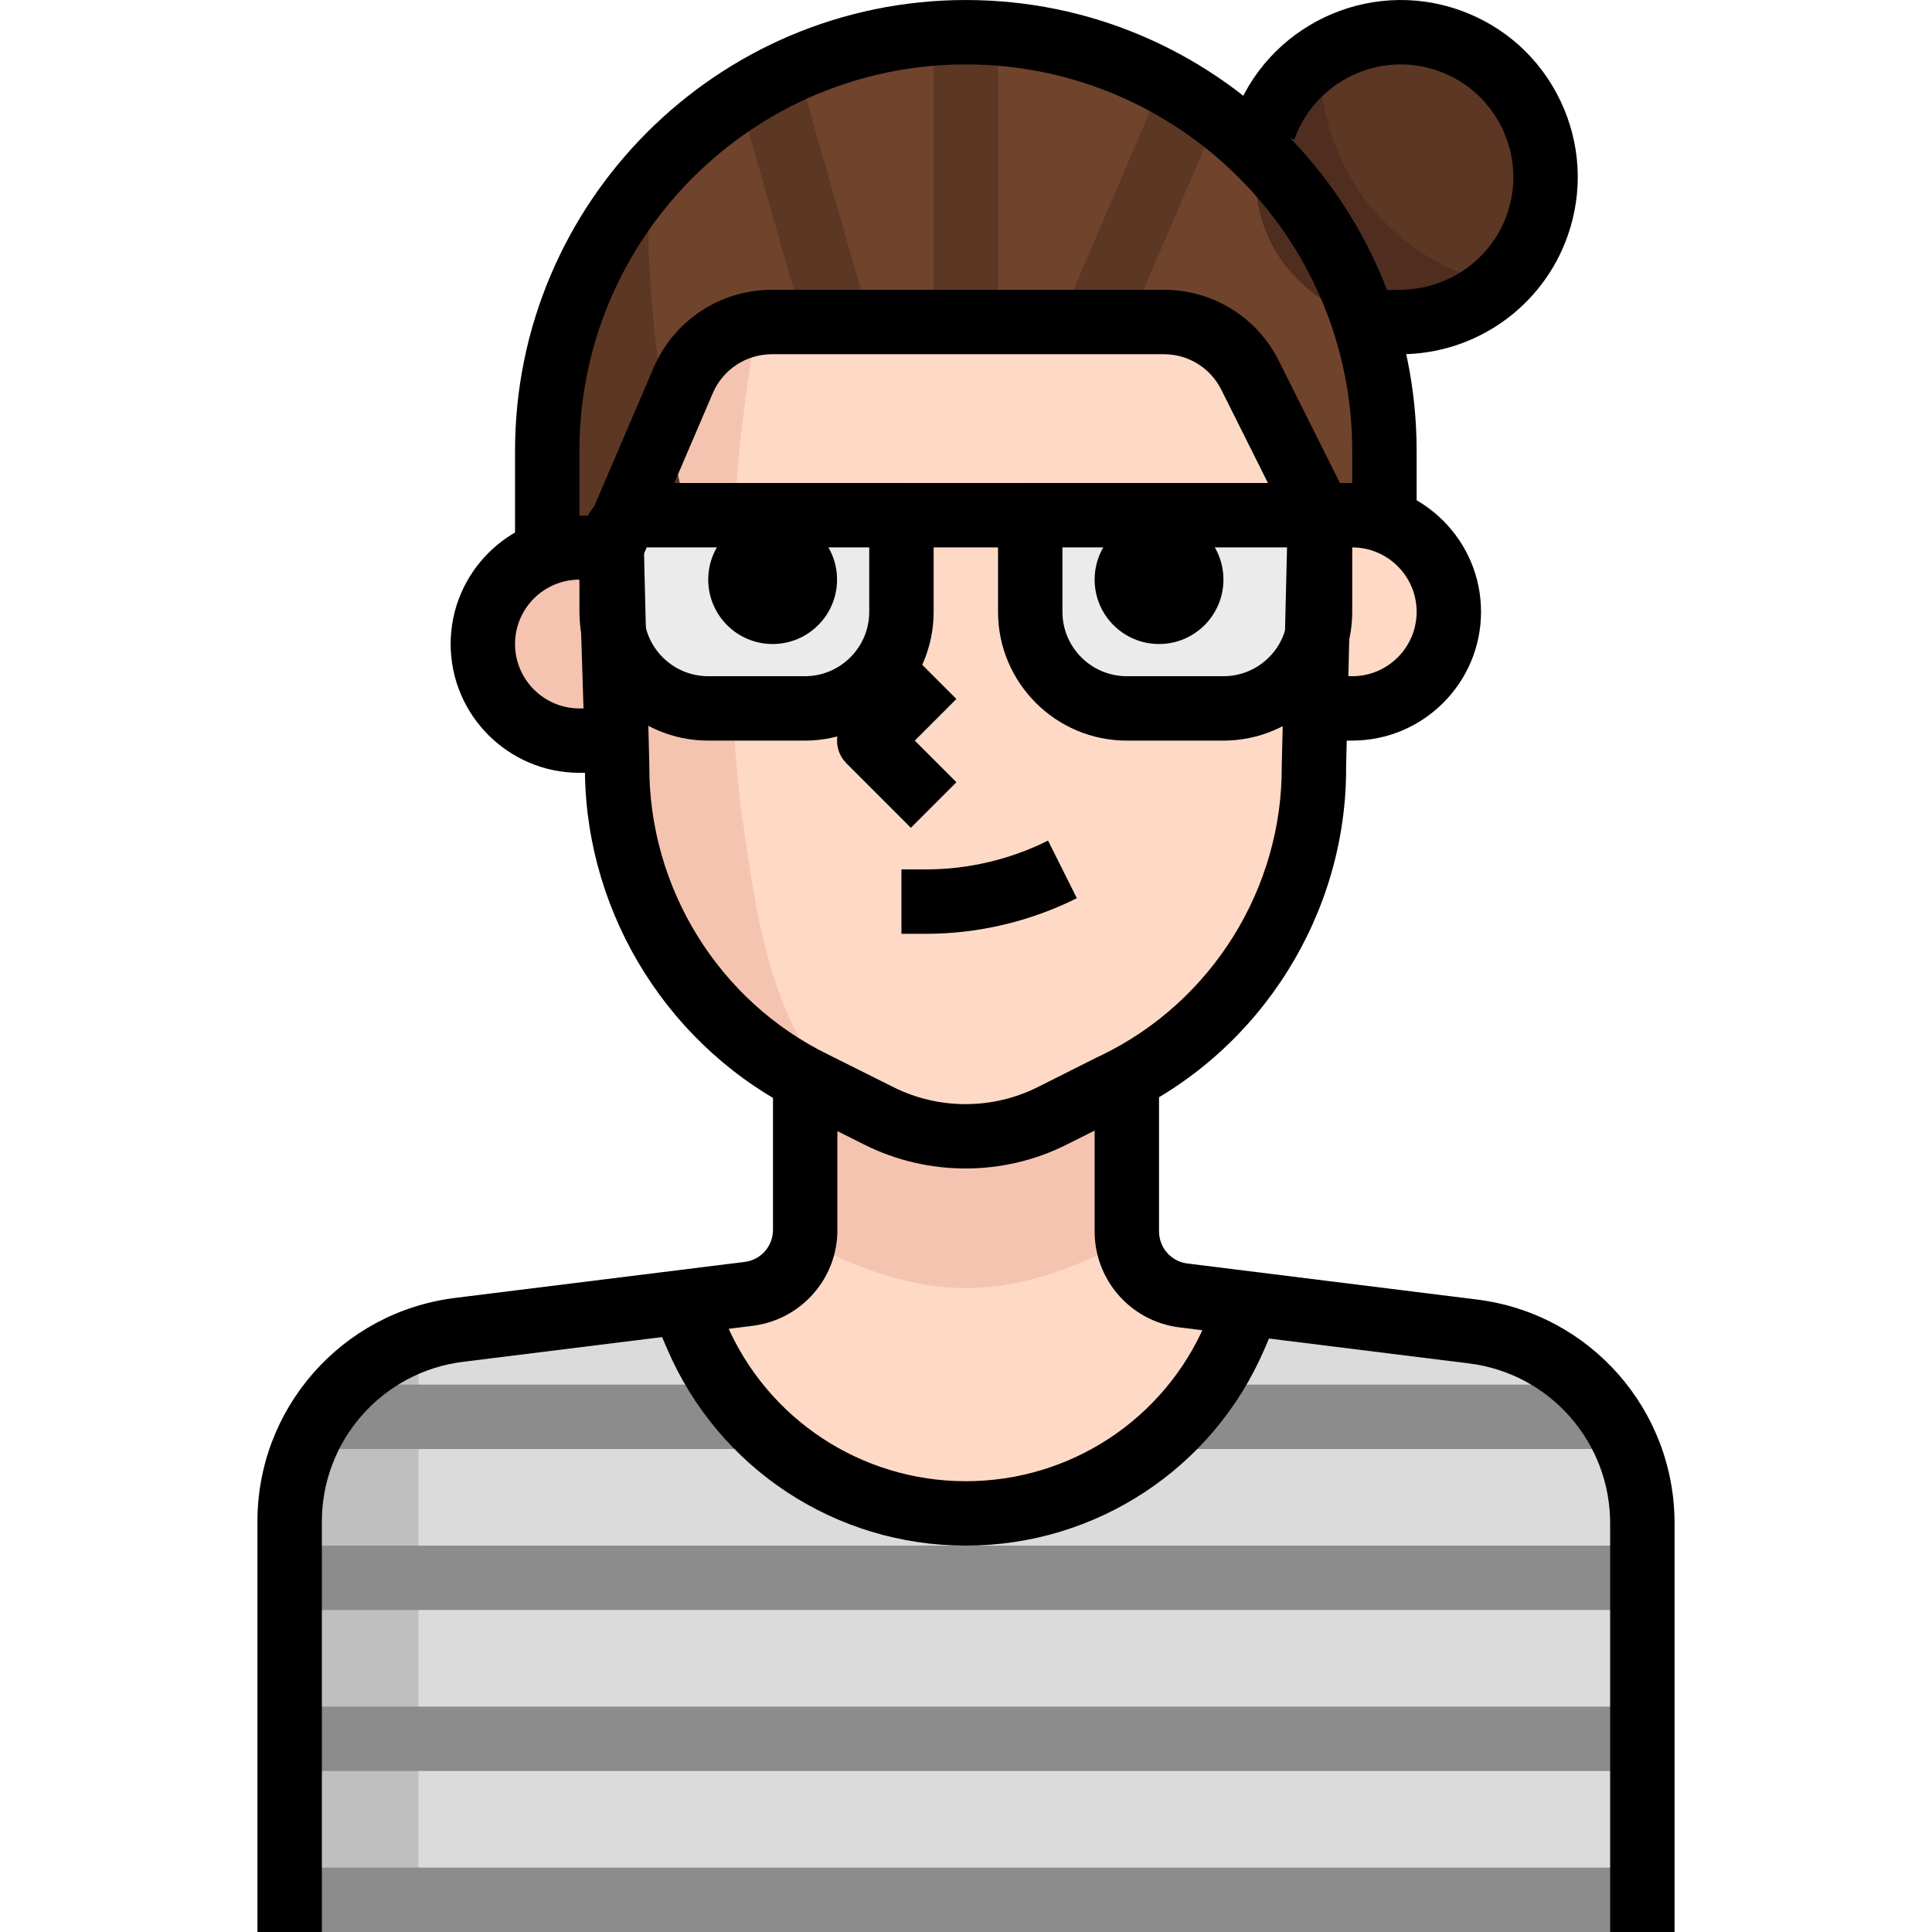 <?xml version="1.0" encoding="iso-8859-1"?>
<!-- Generator: Adobe Illustrator 19.0.0, SVG Export Plug-In . SVG Version: 6.00 Build 0)  -->
<svg version="1.1" id="Capa_1" xmlns="http://www.w3.org/2000/svg" xmlns:xlink="http://www.w3.org/1999/xlink" x="0px"
     y="0px"
     viewBox="0 0 512.006 512.006" style="enable-background:new 0 0 512.006 512.006;" xml:space="preserve">
<path style="fill:#DBDBDB;" d="M390.275,352.774l-59.221-7.424l-3.755,8.533c-16.939,39.398-62.609,57.609-102.007,40.67
	c-18.261-7.851-32.811-22.409-40.67-40.67l-3.755-8.533l-59.221,7.424c-25.788,3.2-45.082,25.216-44.885,51.2v108.032h358.4V403.632
	C435.186,377.776,415.935,355.965,390.275,352.774z"/>
    <path style="fill:#BFBFBF;" d="M76.76,408.923v103.083h34.133v-153.6C85.293,366.939,76.76,384.006,76.76,408.923z"/>
    <g>
	<rect x="76.76" y="409.606" style="fill:#8C8C8C;" width="358.4" height="17.067"/>
        <rect x="76.76" y="452.272" style="fill:#8C8C8C;" width="358.4" height="17.067"/>
        <rect x="76.76" y="494.939" style="fill:#8C8C8C;" width="358.4" height="17.067"/>
        <rect x="85.293" y="366.939" style="fill:#8C8C8C;" width="341.333" height="17.067"/>
</g>
    <path style="fill:#FEDAC6;" d="M255.96,401.072c31.044,0.017,59.11-18.483,71.339-47.019l3.755-8.533l-17.067-2.133
	c-8.585-1.084-15.002-8.414-14.933-17.067v-44.715h-85.76v44.629c0.068,8.653-6.349,15.983-14.933,17.067l-17.493,2.133l3.755,8.533
	C196.824,382.538,224.899,401.072,255.96,401.072z"/>
    <path style="fill:#F5C4B0;"
          d="M298.627,328.88v-47.275h-85.333v47.275C245.293,345.52,266.627,345.52,298.627,328.88z"/>
    <path style="fill:#70432C;" d="M366.893,136.539v-17.067c0-61.269-49.664-110.933-110.933-110.933l0,0
	c-61.269,0-110.933,49.664-110.933,110.933v42.667h221.867V136.539z"/>
    <path style="fill:#FEDAC6;" d="M349.827,136.539l-1.621,66.389c0.247,35.849-20.139,68.651-52.395,84.309l-17.067,8.533
	l16.128-8.107l-16.128,8.107c-14.396,7.185-31.343,7.185-45.739,0l-17.067-8.533c-32.256-15.659-52.642-48.461-52.395-84.309
	l-1.451-57.856l21.163-49.408c2.697-6.272,8.875-10.334,15.701-10.325h114.688c6.477,0,12.39,3.669,15.275,9.472L349.827,136.539z"
    />
    <path style="fill:#F5C4B0;" d="M196.227,213.339c-4.574-42.667-3.046-85.76,4.523-128h-1.792
	c-6.972-0.137-13.321,3.985-16.043,10.411l-20.821,49.323l1.621,57.941c-0.179,35.831,20.181,68.608,52.395,84.309l3.072,1.536
	l-5.888-11.093C202.029,257.968,199.811,237.744,196.227,213.339z"/>
    <circle style="fill:#5C3724;" cx="371.16" cy="46.939" r="38.4"/>
    <path style="fill:#4F2E20;" d="M349.827,17.072c0-0.597,0-1.195,0-1.792c-10.667,6.997-17.084,18.901-17.067,31.659
	c-0.102,21.111,16.939,38.306,38.05,38.409c9.6,0.043,18.859-3.524,25.95-9.993C369.377,69.348,349.861,45.104,349.827,17.072z"/>
    <path style="fill:#5C3724;" d="M171.651,47.536c-17.195,20.019-26.641,45.542-26.624,71.936v42.667h44.885
	C177.266,125.275,171.088,86.508,171.651,47.536z"/>
    <path style="fill:#F5C4B0;" d="M127.96,162.139c0,14.14,11.46,25.6,25.6,25.6h17.067v-51.2H153.56
	C139.42,136.539,127.96,147.999,127.96,162.139z"/>
    <path style="fill:#FEDAC6;"
          d="M358.36,136.539h-17.067v51.2h17.067c14.14,0,25.6-11.46,25.6-25.6S372.5,136.539,358.36,136.539z"/>
    <g>
	<path style="fill:#EBEBEB;" d="M213.293,187.739h-25.6c-14.14,0-25.6-11.46-25.6-25.6v-17.067c0-4.71,3.823-8.533,8.533-8.533
		h68.267v25.6C238.893,176.279,227.433,187.739,213.293,187.739z"/>
        <path style="fill:#EBEBEB;" d="M324.227,187.739h-25.6c-14.14,0-25.6-11.46-25.6-25.6v-25.6h68.267c4.71,0,8.533,3.823,8.533,8.533
		v17.067C349.827,176.279,338.367,187.739,324.227,187.739z"/>
</g>
    <g>
	<rect x="247.427" y="8.539" style="fill:#5C3724;" width="17.067" height="76.8"/>

        <rect x="204.754" y="24.417" transform="matrix(-0.962 0.275 -0.275 -0.962 433.609 50.229)"
              style="fill:#5C3724;" width="17.066" height="62.121"/>

        <rect x="270.395" y="46.932" transform="matrix(-0.394 0.919 -0.919 -0.394 473.234 -201.055)"
              style="fill:#5C3724;" width="64.992" height="17.067"/>
</g>
    <path d="M241.394,219.372l-17.067-17.067c-3.337-3.337-3.337-8.73,0-12.066l17.067-17.067l12.066,12.066l-11.034,11.034
	l11.034,11.034L241.394,219.372z"/>
    <path d="M85.293,512.006H68.227V403.632c-0.23-30.251,22.281-55.927,52.369-59.665l76.8-9.549c4.275-0.538,7.484-4.207,7.458-8.533
	v-35.746h17.067v35.678c0.102,12.902-9.532,23.91-22.4,25.532l-76.809,9.549c-21.495,2.671-37.572,21.018-37.41,42.667v108.442
	H85.293z"/>
    <path d="M443.779,512.006h-17.067V404.059c0.171-21.726-15.906-40.064-37.402-42.735l-76.8-9.557
	c-12.885-1.621-22.519-12.629-22.417-25.6v-36.028h17.067v36.096c-0.034,4.395,3.174,8.055,7.467,8.602l76.783,9.557
	c30.08,3.738,52.599,29.406,52.369,59.733L443.779,512.006L443.779,512.006z"/>
    <path d="M256.003,409.606c-0.034,0-0.068,0-0.094,0c-34.483,0-65.545-20.48-79.13-52.19l-5.461-12.706l15.684-6.733l5.461,12.715
	c10.897,25.421,35.806,41.847,63.454,41.847c0.026,0,0.051,0,0.077,0c27.665,0,52.574-16.418,63.462-41.839l5.461-12.723
	l15.684,6.733l-5.461,12.715C321.564,389.117,290.495,409.606,256.003,409.606z"/>
    <path d="M245.404,247.472c-0.009,0-0.017,0-0.026,0h-6.485v-17.067h6.485c0.009,0,0.017,0,0.026,0
	c11.17,0,22.349-2.637,32.341-7.637l7.637,15.266C273.035,244.213,259.211,247.472,245.404,247.472z"/>
    <polygon points="324.747,273.072 324.227,273.072 324.227,256.006 "/>
    <path d="M153.56,145.072h-17.067v-25.6c0-65.877,53.589-119.467,119.467-119.467s119.467,53.589,119.467,119.467v17.067H358.36
	v-17.067c0-56.465-45.935-102.4-102.4-102.4s-102.4,45.935-102.4,102.4L153.56,145.072L153.56,145.072z"/>
    <path d="M255.875,309.663c-9.165,0-18.321-2.082-26.675-6.255l-17.067-8.533c-34.347-16.683-56.636-51.891-57.114-90.069h-1.459
	c-18.825,0-34.133-15.309-34.133-34.133s15.309-34.133,34.133-34.133h8.533c4.625,0,8.414,3.695,8.533,8.32l1.451,57.856
	c-0.213,32.649,18.458,62.703,47.59,76.843l17.161,8.576c11.921,5.965,26.163,5.965,38.093,0.009l16.128-8.107
	c0.247-0.128,0.503-0.23,0.751-0.333l0.196-0.102c29.218-14.182,47.898-44.245,47.684-76.621l1.613-66.654
	c0.119-4.625,3.9-8.329,8.533-8.329h8.533c18.825,0,34.133,15.309,34.133,34.133s-15.309,34.133-34.133,34.133h-1.451l-0.171,6.861
	c0.256,38.647-22.195,74.786-57.207,91.776l-16.973,8.491c-0.009,0-0.017,0.009-0.017,0.009
	C274.187,307.581,265.031,309.663,255.875,309.663z M153.56,153.606c-9.412,0-17.067,7.654-17.067,17.067
	c0,9.412,7.654,17.067,17.067,17.067h1.075L153.56,153.606z M357.328,179.206h1.033c9.412,0,17.067-7.654,17.067-17.067
	s-7.654-17.067-17.067-17.067h-0.205L357.328,179.206z"/>
    <path d="M169.936,148.434l-15.684-6.724l18.944-44.203c5.393-12.595,17.69-20.702,31.377-20.702c0.085,0,0.171,0,0.256,0h103.62
	c13.013,0.017,24.704,7.253,30.498,18.884l18.517,37.026l-15.266,7.637l-18.517-37.035c-2.901-5.82-8.738-9.438-15.241-9.446H204.76
	c-0.043,0-0.085,0-0.128,0c-6.903,0-13.047,4.053-15.744,10.351L169.936,148.434z"/>
    <path d="M369.061,93.941c-0.845,0-1.749-0.026-2.671-0.077l0.998-17.041c1.092,0.068,2.193,0.068,3.268,0
	c13.141-0.009,24.465-8.013,28.681-19.925c2.662-7.526,2.236-15.633-1.212-22.835c-3.439-7.194-9.472-12.621-16.99-15.283
	c-15.505-5.487-32.623,2.679-38.127,18.202l-16.085-5.692c8.636-24.405,35.524-37.222,59.895-28.604
	c11.827,4.181,21.308,12.706,26.709,24.021c5.402,11.315,6.076,24.055,1.894,35.874c-6.605,18.722-24.388,31.292-44.245,31.292
	c-0.009,0-0.017,0-0.026,0C370.563,93.915,369.846,93.941,369.061,93.941z"/>
    <path d="M213.293,196.272h-25.6c-18.825,0-34.133-15.309-34.133-34.133v-17.067c0-9.412,7.654-17.067,17.067-17.067h68.267
	c4.71,0,8.533,3.823,8.533,8.533v25.6C247.427,180.964,232.118,196.272,213.293,196.272z M170.627,145.072v17.067
	c0,9.412,7.654,17.067,17.067,17.067h25.6c9.412,0,17.067-7.654,17.067-17.067v-17.067H170.627z"/>
    <path d="M324.227,196.272h-25.6c-18.825,0-34.133-15.309-34.133-34.133v-25.6c0-4.71,3.823-8.533,8.533-8.533h68.267
	c9.412,0,17.067,7.654,17.067,17.067v17.067C358.36,180.964,343.051,196.272,324.227,196.272z M281.56,145.072v17.067
	c0,9.412,7.654,17.067,17.067,17.067h25.6c9.412,0,17.067-7.654,17.067-17.067v-17.067H281.56z"/>
    <rect x="238.893" y="128.006" width="34.133" height="17.067"/>
    <circle cx="204.76" cy="153.606" r="17.067"/>
    <circle cx="307.16" cy="153.606" r="17.067"/>
    <g>
</g>
    <g>
</g>
    <g>
</g>
    <g>
</g>
    <g>
</g>
    <g>
</g>
    <g>
</g>
    <g>
</g>
    <g>
</g>
    <g>
</g>
    <g>
</g>
    <g>
</g>
    <g>
</g>
    <g>
</g>
    <g>
</g>
</svg>
